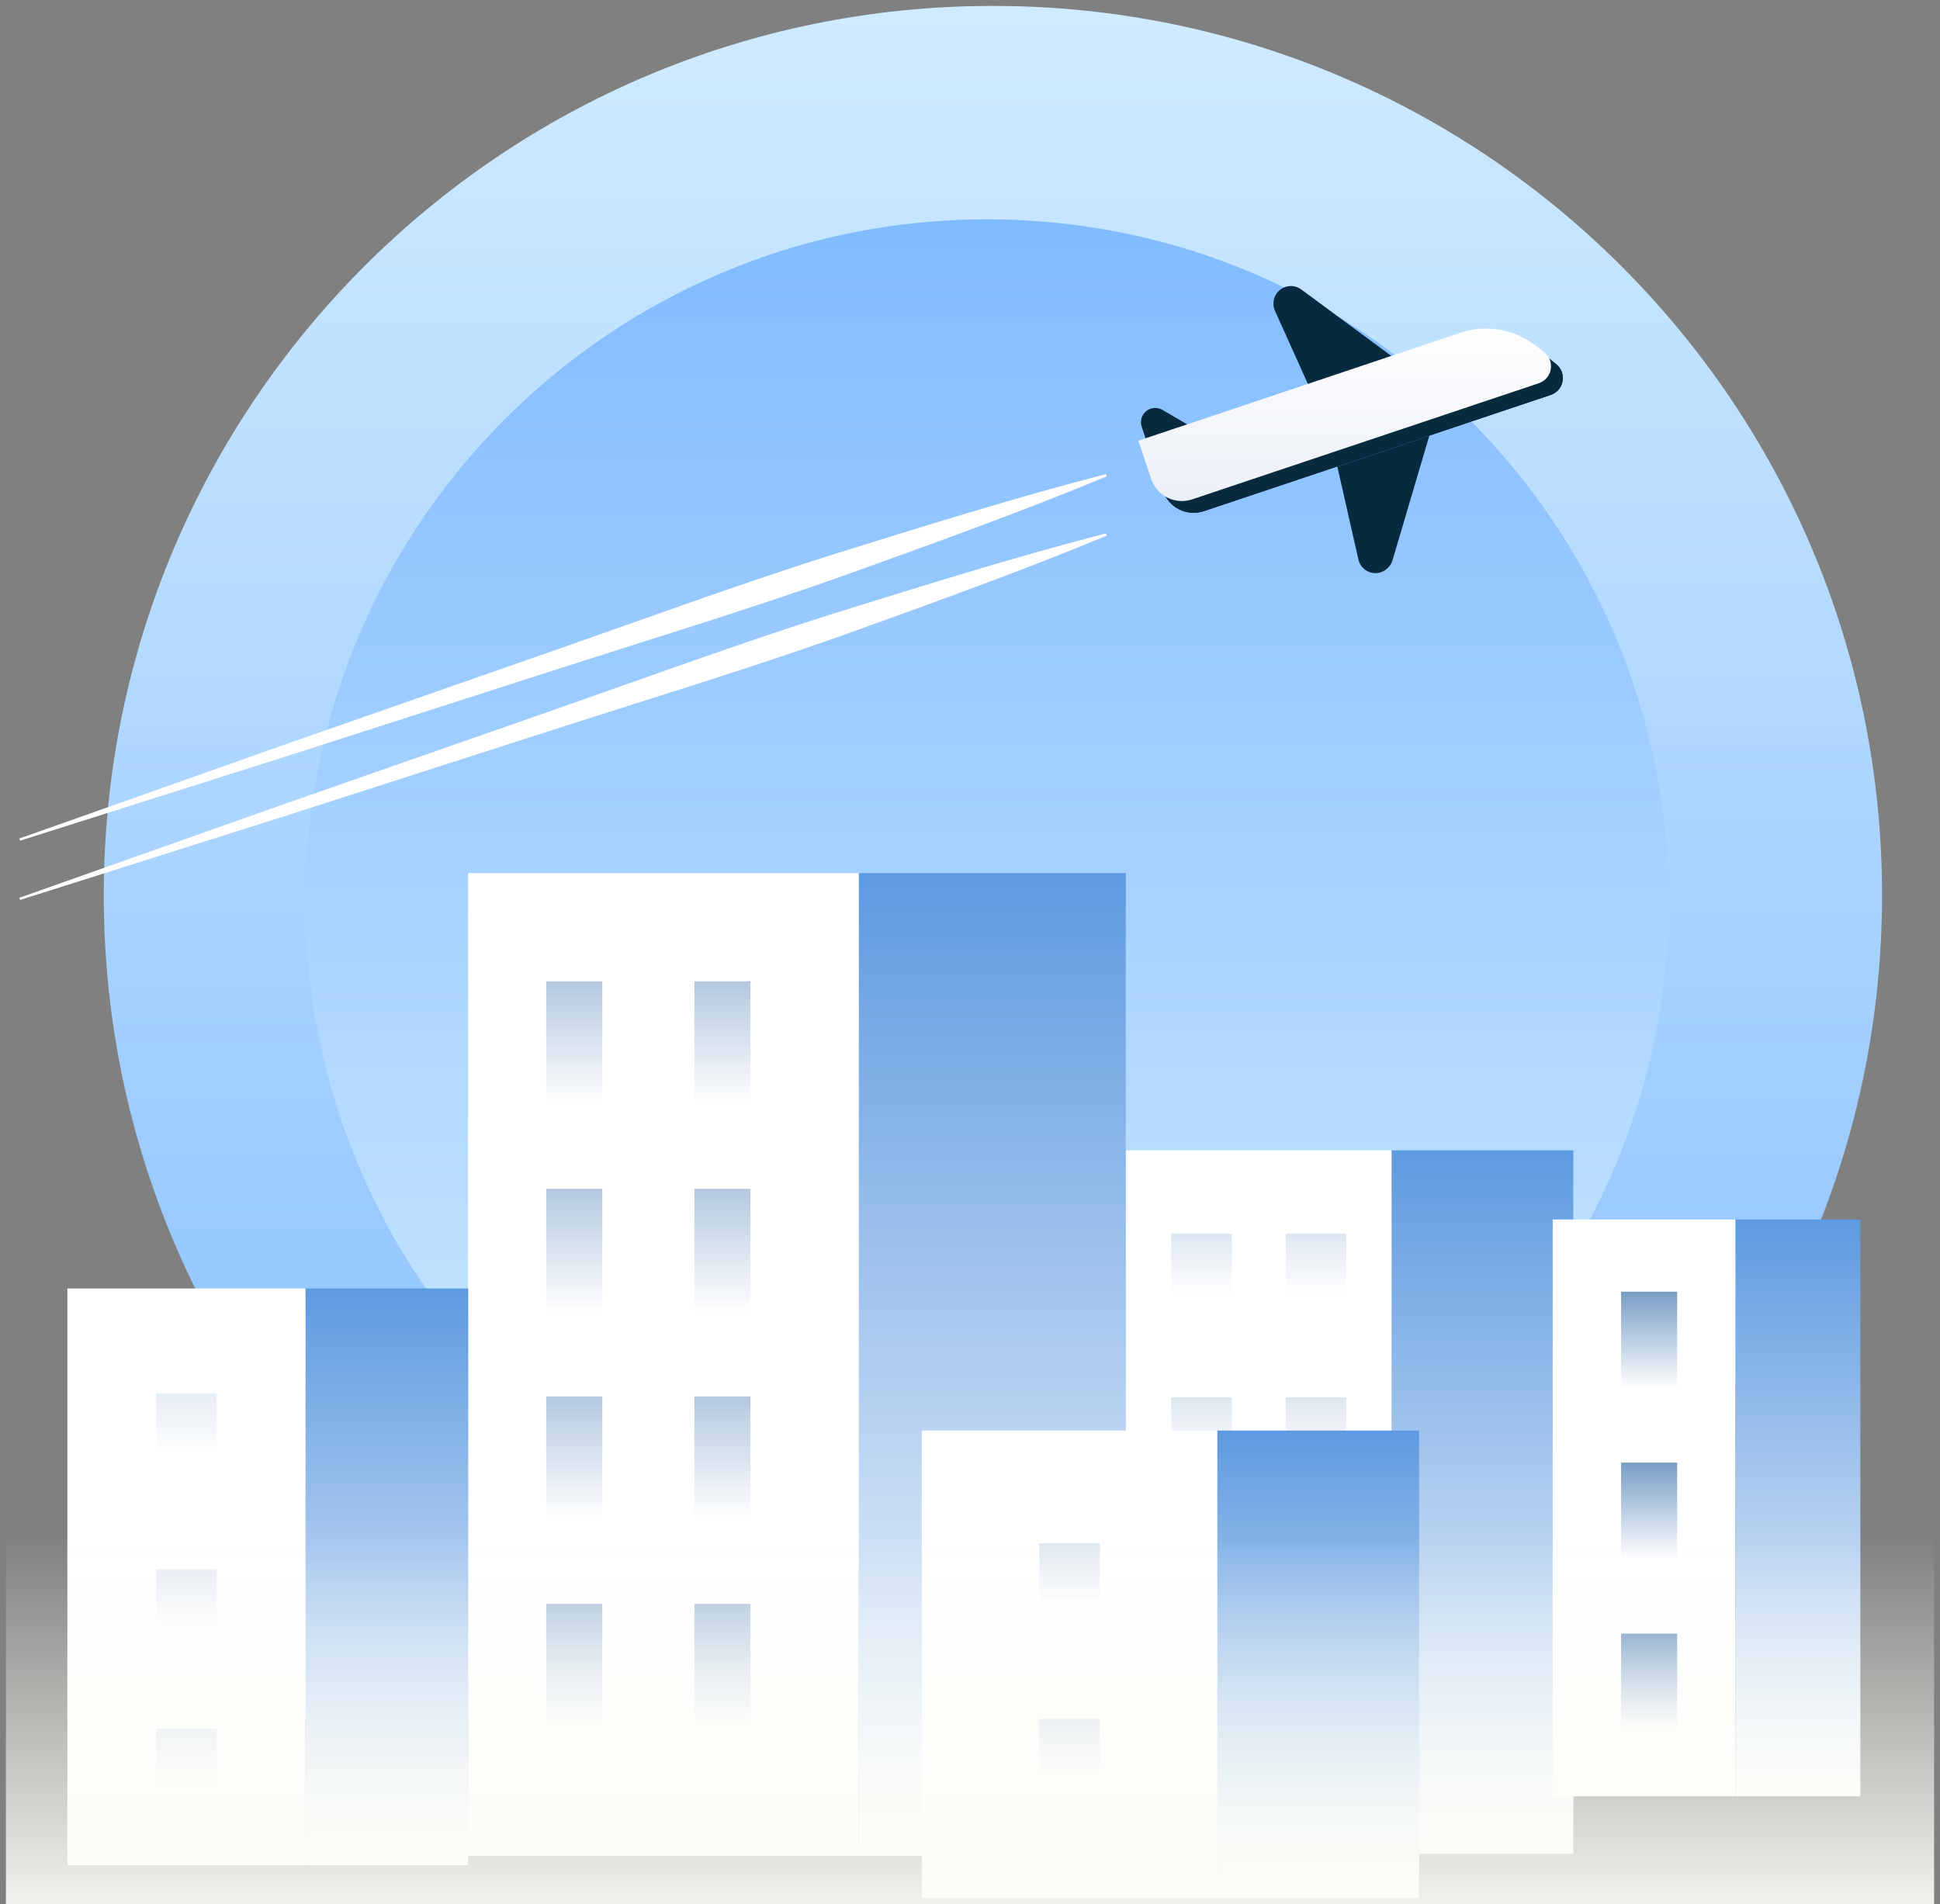 <svg width="164" height="161" viewBox="0 0 164 161" fill="none" xmlns="http://www.w3.org/2000/svg">
<rect x="0" y="0" width="164" height="161" fill="#808080" stroke="none"/>
<g clip-path="url(#clip0_2_226)">
<path d="M83.937 150.875C125.448 150.875 159.101 117.212 159.101 75.688C159.101 34.163 125.448 0.5 83.937 0.5C42.425 0.5 8.772 34.163 8.772 75.688C8.772 117.212 42.425 150.875 83.937 150.875Z" fill="url(#paint0_linear_2_226)"/>
<path d="M83.436 133.832C115.261 133.832 141.062 108.024 141.062 76.189C141.062 44.353 115.261 18.545 83.436 18.545C51.61 18.545 25.81 44.353 25.81 76.189C25.81 108.024 51.61 133.832 83.436 133.832Z" fill="url(#paint1_linear_2_226)"/>
<path d="M34.078 109.301H23.104V145.341H34.078V109.301Z" fill="white"/>
<path d="M41.574 109.301H34.078V145.341H41.574V109.301Z" fill="url(#paint2_linear_2_226)"/>
<path d="M117.647 97.261H95.168V156.75H117.647V97.261Z" fill="white"/>
<path d="M133.001 97.261H117.647V156.75H133.001V97.261Z" fill="url(#paint3_linear_2_226)"/>
<path d="M131.09 33.392L101.776 43.217C100.343 43.698 98.799 42.926 98.318 41.492L97.236 38.254L124.445 29.131C126.66 28.39 129.095 28.821 130.919 30.284L131.551 30.785C132.483 31.537 132.222 33.011 131.09 33.392Z" fill="#082A3F"/>
<path d="M108.662 24.259C108.465 24.325 108.285 24.431 108.132 24.571C107.979 24.711 107.857 24.881 107.774 25.071C107.691 25.261 107.649 25.466 107.65 25.673C107.651 25.881 107.695 26.085 107.78 26.274L111.087 33.623L118.864 31.016L110.015 24.48C109.624 24.189 109.123 24.109 108.662 24.259ZM116.749 48.379C115.918 48.66 115.026 48.159 114.835 47.307L113.051 39.447L120.828 36.841L117.711 47.397C117.561 47.858 117.2 48.219 116.749 48.379ZM97.276 34.555C97.607 34.445 97.967 34.485 98.268 34.655L101.816 36.73L97.246 38.264L96.514 36.079C96.304 35.447 96.644 34.766 97.276 34.555Z" fill="#082A3F"/>
<path d="M1.636 70.896L24.466 62.815L47.336 54.825C54.952 52.159 62.539 49.382 70.236 46.936C77.943 44.54 85.65 42.114 93.487 40.089L93.547 40.279C86.08 43.387 78.464 46.094 70.877 48.831C63.261 51.517 55.544 53.873 47.857 56.339L24.797 63.758L1.706 71.076L1.636 70.896ZM1.636 75.908L24.466 67.828L47.336 59.838C54.952 57.171 62.539 54.394 70.236 51.948C77.943 49.552 85.65 47.126 93.487 45.101L93.547 45.292C86.08 48.4 78.464 51.106 70.877 53.843C63.261 56.53 55.544 58.886 47.857 61.352L24.797 68.77L1.706 76.088L1.636 75.908Z" fill="white"/>
<path d="M125.026 30.575C125.026 30.575 128.534 29.071 129.536 31.076L125.528 32.079L125.026 30.575Z" fill="#4094D3"/>
<path d="M131.09 33.392L101.776 43.217C100.343 43.698 98.799 42.926 98.318 41.492L97.236 38.254L124.445 29.131C126.66 28.39 129.095 28.821 130.919 30.284L131.551 30.785C132.483 31.537 132.222 33.011 131.09 33.392Z" fill="#082A3F"/>
<path d="M130.549 29.793L129.917 29.292C129.021 28.572 127.959 28.09 126.827 27.888C125.696 27.687 124.532 27.773 123.443 28.139L96.234 37.262L97.316 40.5C97.547 41.186 98.04 41.754 98.689 42.077C99.337 42.4 100.086 42.453 100.773 42.224L130.088 32.4C131.22 32.009 131.481 30.535 130.549 29.793Z" fill="url(#paint4_linear_2_226)"/>
<path d="M72.602 73.823H39.57V156.92H72.602V73.823Z" fill="white"/>
<path d="M95.171 73.823H72.612V156.92H95.171V73.823Z" fill="url(#paint5_linear_2_226)"/>
<path d="M146.713 103.106H131.259V151.877H146.713V103.106Z" fill="white"/>
<path d="M157.268 103.106H146.715V151.877H157.268V103.106Z" fill="url(#paint6_linear_2_226)"/>
<path d="M25.83 108.94H5.696V157.712H25.83V108.94Z" fill="white"/>
<path d="M39.58 108.94H25.83V157.712H39.58V108.94Z" fill="url(#paint7_linear_2_226)"/>
<g opacity="0.75">
<path opacity="0.75" d="M50.914 82.966H46.174V93.492H50.914V82.966Z" fill="url(#paint8_linear_2_226)"/>
<path opacity="0.75" d="M63.442 82.966H58.702V93.492H63.442V82.966Z" fill="url(#paint9_linear_2_226)"/>
</g>
<g opacity="0.75">
<path opacity="0.75" d="M50.914 100.519H46.174V111.046H50.914V100.519Z" fill="url(#paint10_linear_2_226)"/>
<path opacity="0.75" d="M63.442 100.519H58.702V111.046H63.442V100.519Z" fill="url(#paint11_linear_2_226)"/>
</g>
<g opacity="0.75">
<path opacity="0.75" d="M50.914 118.063H46.174V128.589H50.914V118.063Z" fill="url(#paint12_linear_2_226)"/>
<path opacity="0.75" d="M63.442 118.063H58.702V128.589H63.442V118.063Z" fill="url(#paint13_linear_2_226)"/>
</g>
<g opacity="0.75">
<path opacity="0.75" d="M50.914 135.607H46.174V146.133H50.914V135.607Z" fill="url(#paint14_linear_2_226)"/>
<path opacity="0.75" d="M63.442 135.607H58.702V146.133H63.442V135.607Z" fill="url(#paint15_linear_2_226)"/>
</g>
<g opacity="0.5">
<path opacity="0.5" d="M113.811 104.309H108.69V109.432H113.811V104.309Z" fill="url(#paint16_linear_2_226)"/>
<path opacity="0.5" d="M113.811 118.153H108.69V123.276H113.811V118.153Z" fill="url(#paint17_linear_2_226)"/>
</g>
<g opacity="0.5">
<path opacity="0.5" d="M104.13 104.309H99.009V109.432H104.13V104.309Z" fill="url(#paint18_linear_2_226)"/>
<path opacity="0.5" d="M104.13 118.153H99.009V123.276H104.13V118.153Z" fill="url(#paint19_linear_2_226)"/>
</g>
<g opacity="0.75">
<path opacity="0.25" d="M18.321 117.833H13.2V122.955H18.321V117.833Z" fill="url(#paint20_linear_2_226)"/>
<path opacity="0.25" d="M18.321 132.68H13.2V137.802H18.321V132.68Z" fill="url(#paint21_linear_2_226)"/>
<path opacity="0.25" d="M18.321 146.143H13.2V151.266H18.321V146.143Z" fill="url(#paint22_linear_2_226)"/>
</g>
<path d="M141.781 109.211H137.041V117.371H141.781V109.211Z" fill="url(#paint23_linear_2_226)"/>
<path d="M141.781 123.667H137.041V131.828H141.781V123.667Z" fill="url(#paint24_linear_2_226)"/>
<path d="M141.781 138.123H137.041V146.284H141.781V138.123Z" fill="url(#paint25_linear_2_226)"/>
<path d="M102.908 120.95H77.924V160.499H102.908V120.95Z" fill="white"/>
<path d="M119.965 120.95H102.908V160.499H119.965V120.95Z" fill="url(#paint26_linear_2_226)"/>
<g opacity="0.5">
<path opacity="0.5" d="M92.976 130.484H87.855V135.607H92.976V130.484Z" fill="url(#paint27_linear_2_226)"/>
<path opacity="0.5" d="M92.976 145.331H87.855V150.454H92.976V145.331Z" fill="url(#paint28_linear_2_226)"/>
</g>
<path d="M163.501 129.822H0.5V163.907H163.501V129.822Z" fill="url(#paint29_linear_2_226)"/>
</g>
<defs>
<linearGradient id="paint0_linear_2_226" x1="83.937" y1="0.5" x2="83.937" y2="150.875" gradientUnits="userSpaceOnUse">
<stop stop-color="#CFEBFF"/>
<stop offset="1" stop-color="#81BBFF"/>
</linearGradient>
<linearGradient id="paint1_linear_2_226" x1="83.436" y1="18.545" x2="83.436" y2="133.832" gradientUnits="userSpaceOnUse">
<stop stop-color="#81BBFF"/>
<stop offset="1" stop-color="#CFEBFF"/>
</linearGradient>
<linearGradient id="paint2_linear_2_226" x1="37.83" y1="145.336" x2="37.83" y2="109.3" gradientUnits="userSpaceOnUse">
<stop stop-color="white"/>
<stop offset="0.88" stop-color="#80B1D3"/>
</linearGradient>
<linearGradient id="paint3_linear_2_226" x1="125.324" y1="97.261" x2="125.324" y2="156.75" gradientUnits="userSpaceOnUse">
<stop stop-color="#5D9AE0"/>
<stop offset="0.626" stop-color="#C3D9F3"/>
<stop offset="1" stop-color="white"/>
</linearGradient>
<linearGradient id="paint4_linear_2_226" x1="113.68" y1="42.357" x2="113.68" y2="27.782" gradientUnits="userSpaceOnUse">
<stop stop-color="#EBEFF7"/>
<stop offset="1" stop-color="white"/>
</linearGradient>
<linearGradient id="paint5_linear_2_226" x1="83.891" y1="73.823" x2="83.891" y2="156.92" gradientUnits="userSpaceOnUse">
<stop stop-color="#5D9AE0"/>
<stop offset="0.626" stop-color="#C3D9F3"/>
<stop offset="1" stop-color="white"/>
</linearGradient>
<linearGradient id="paint6_linear_2_226" x1="151.991" y1="103.106" x2="151.991" y2="151.877" gradientUnits="userSpaceOnUse">
<stop stop-color="#5D9AE0"/>
<stop offset="0.626" stop-color="#C3D9F3"/>
<stop offset="1" stop-color="white"/>
</linearGradient>
<linearGradient id="paint7_linear_2_226" x1="32.705" y1="108.94" x2="32.705" y2="157.712" gradientUnits="userSpaceOnUse">
<stop stop-color="#5D9AE0"/>
<stop offset="0.626" stop-color="#C3D9F3"/>
<stop offset="1" stop-color="white"/>
</linearGradient>
<linearGradient id="paint8_linear_2_226" x1="48.542" y1="93.498" x2="48.542" y2="82.969" gradientUnits="userSpaceOnUse">
<stop stop-color="white"/>
<stop offset="0.996" stop-color="#799EC6"/>
</linearGradient>
<linearGradient id="paint9_linear_2_226" x1="61.076" y1="93.498" x2="61.076" y2="82.969" gradientUnits="userSpaceOnUse">
<stop stop-color="white"/>
<stop offset="0.996" stop-color="#799EC6"/>
</linearGradient>
<linearGradient id="paint10_linear_2_226" x1="48.542" y1="111.045" x2="48.542" y2="100.515" gradientUnits="userSpaceOnUse">
<stop stop-color="white"/>
<stop offset="0.996" stop-color="#799EC6"/>
</linearGradient>
<linearGradient id="paint11_linear_2_226" x1="61.076" y1="111.045" x2="61.076" y2="100.515" gradientUnits="userSpaceOnUse">
<stop stop-color="white"/>
<stop offset="0.996" stop-color="#799EC6"/>
</linearGradient>
<linearGradient id="paint12_linear_2_226" x1="48.542" y1="128.591" x2="48.542" y2="118.062" gradientUnits="userSpaceOnUse">
<stop stop-color="white"/>
<stop offset="0.996" stop-color="#799EC6"/>
</linearGradient>
<linearGradient id="paint13_linear_2_226" x1="61.076" y1="128.591" x2="61.076" y2="118.062" gradientUnits="userSpaceOnUse">
<stop stop-color="white"/>
<stop offset="0.996" stop-color="#799EC6"/>
</linearGradient>
<linearGradient id="paint14_linear_2_226" x1="48.542" y1="146.138" x2="48.542" y2="135.609" gradientUnits="userSpaceOnUse">
<stop stop-color="white"/>
<stop offset="0.996" stop-color="#799EC6"/>
</linearGradient>
<linearGradient id="paint15_linear_2_226" x1="61.076" y1="146.138" x2="61.076" y2="135.609" gradientUnits="userSpaceOnUse">
<stop stop-color="white"/>
<stop offset="0.996" stop-color="#799EC6"/>
</linearGradient>
<linearGradient id="paint16_linear_2_226" x1="111.253" y1="109.432" x2="111.253" y2="104.31" gradientUnits="userSpaceOnUse">
<stop stop-color="white"/>
<stop offset="0.996" stop-color="#799EC6"/>
</linearGradient>
<linearGradient id="paint17_linear_2_226" x1="111.253" y1="123.277" x2="111.253" y2="118.155" gradientUnits="userSpaceOnUse">
<stop stop-color="white"/>
<stop offset="0.996" stop-color="#799EC6"/>
</linearGradient>
<linearGradient id="paint18_linear_2_226" x1="101.571" y1="109.432" x2="101.571" y2="104.31" gradientUnits="userSpaceOnUse">
<stop stop-color="white"/>
<stop offset="0.996" stop-color="#799EC6"/>
</linearGradient>
<linearGradient id="paint19_linear_2_226" x1="101.571" y1="123.277" x2="101.571" y2="118.155" gradientUnits="userSpaceOnUse">
<stop stop-color="white"/>
<stop offset="0.996" stop-color="#799EC6"/>
</linearGradient>
<linearGradient id="paint20_linear_2_226" x1="15.761" y1="122.954" x2="15.761" y2="117.833" gradientUnits="userSpaceOnUse">
<stop stop-color="white"/>
<stop offset="0.996" stop-color="#799EC6"/>
</linearGradient>
<linearGradient id="paint21_linear_2_226" x1="15.761" y1="137.802" x2="15.761" y2="132.681" gradientUnits="userSpaceOnUse">
<stop stop-color="white"/>
<stop offset="0.996" stop-color="#799EC6"/>
</linearGradient>
<linearGradient id="paint22_linear_2_226" x1="15.761" y1="151.261" x2="15.761" y2="146.139" gradientUnits="userSpaceOnUse">
<stop stop-color="white"/>
<stop offset="0.996" stop-color="#799EC6"/>
</linearGradient>
<linearGradient id="paint23_linear_2_226" x1="139.414" y1="117.371" x2="139.414" y2="109.213" gradientUnits="userSpaceOnUse">
<stop stop-color="white"/>
<stop offset="0.996" stop-color="#799EC6"/>
</linearGradient>
<linearGradient id="paint24_linear_2_226" x1="139.414" y1="131.828" x2="139.414" y2="123.669" gradientUnits="userSpaceOnUse">
<stop stop-color="white"/>
<stop offset="0.996" stop-color="#799EC6"/>
</linearGradient>
<linearGradient id="paint25_linear_2_226" x1="139.414" y1="146.284" x2="139.414" y2="138.125" gradientUnits="userSpaceOnUse">
<stop stop-color="white"/>
<stop offset="0.996" stop-color="#799EC6"/>
</linearGradient>
<linearGradient id="paint26_linear_2_226" x1="111.437" y1="120.95" x2="111.437" y2="160.499" gradientUnits="userSpaceOnUse">
<stop stop-color="#5D9AE0"/>
<stop offset="0.626" stop-color="#C3D9F3"/>
<stop offset="1" stop-color="white"/>
</linearGradient>
<linearGradient id="paint27_linear_2_226" x1="90.415" y1="135.61" x2="90.415" y2="130.488" gradientUnits="userSpaceOnUse">
<stop stop-color="white"/>
<stop offset="0.996" stop-color="#799EC6"/>
</linearGradient>
<linearGradient id="paint28_linear_2_226" x1="90.415" y1="150.458" x2="90.415" y2="145.336" gradientUnits="userSpaceOnUse">
<stop stop-color="white"/>
<stop offset="0.996" stop-color="#799EC6"/>
</linearGradient>
<linearGradient id="paint29_linear_2_226" x1="82" y1="163.907" x2="82" y2="129.822" gradientUnits="userSpaceOnUse">
<stop stop-color="#FBFCF5"/>
<stop offset="1" stop-color="#FBFCF5" stop-opacity="0"/>
</linearGradient>
<clipPath id="clip0_2_226">
<rect width="164" height="161" fill="white"/>
</clipPath>
</defs>
</svg>
